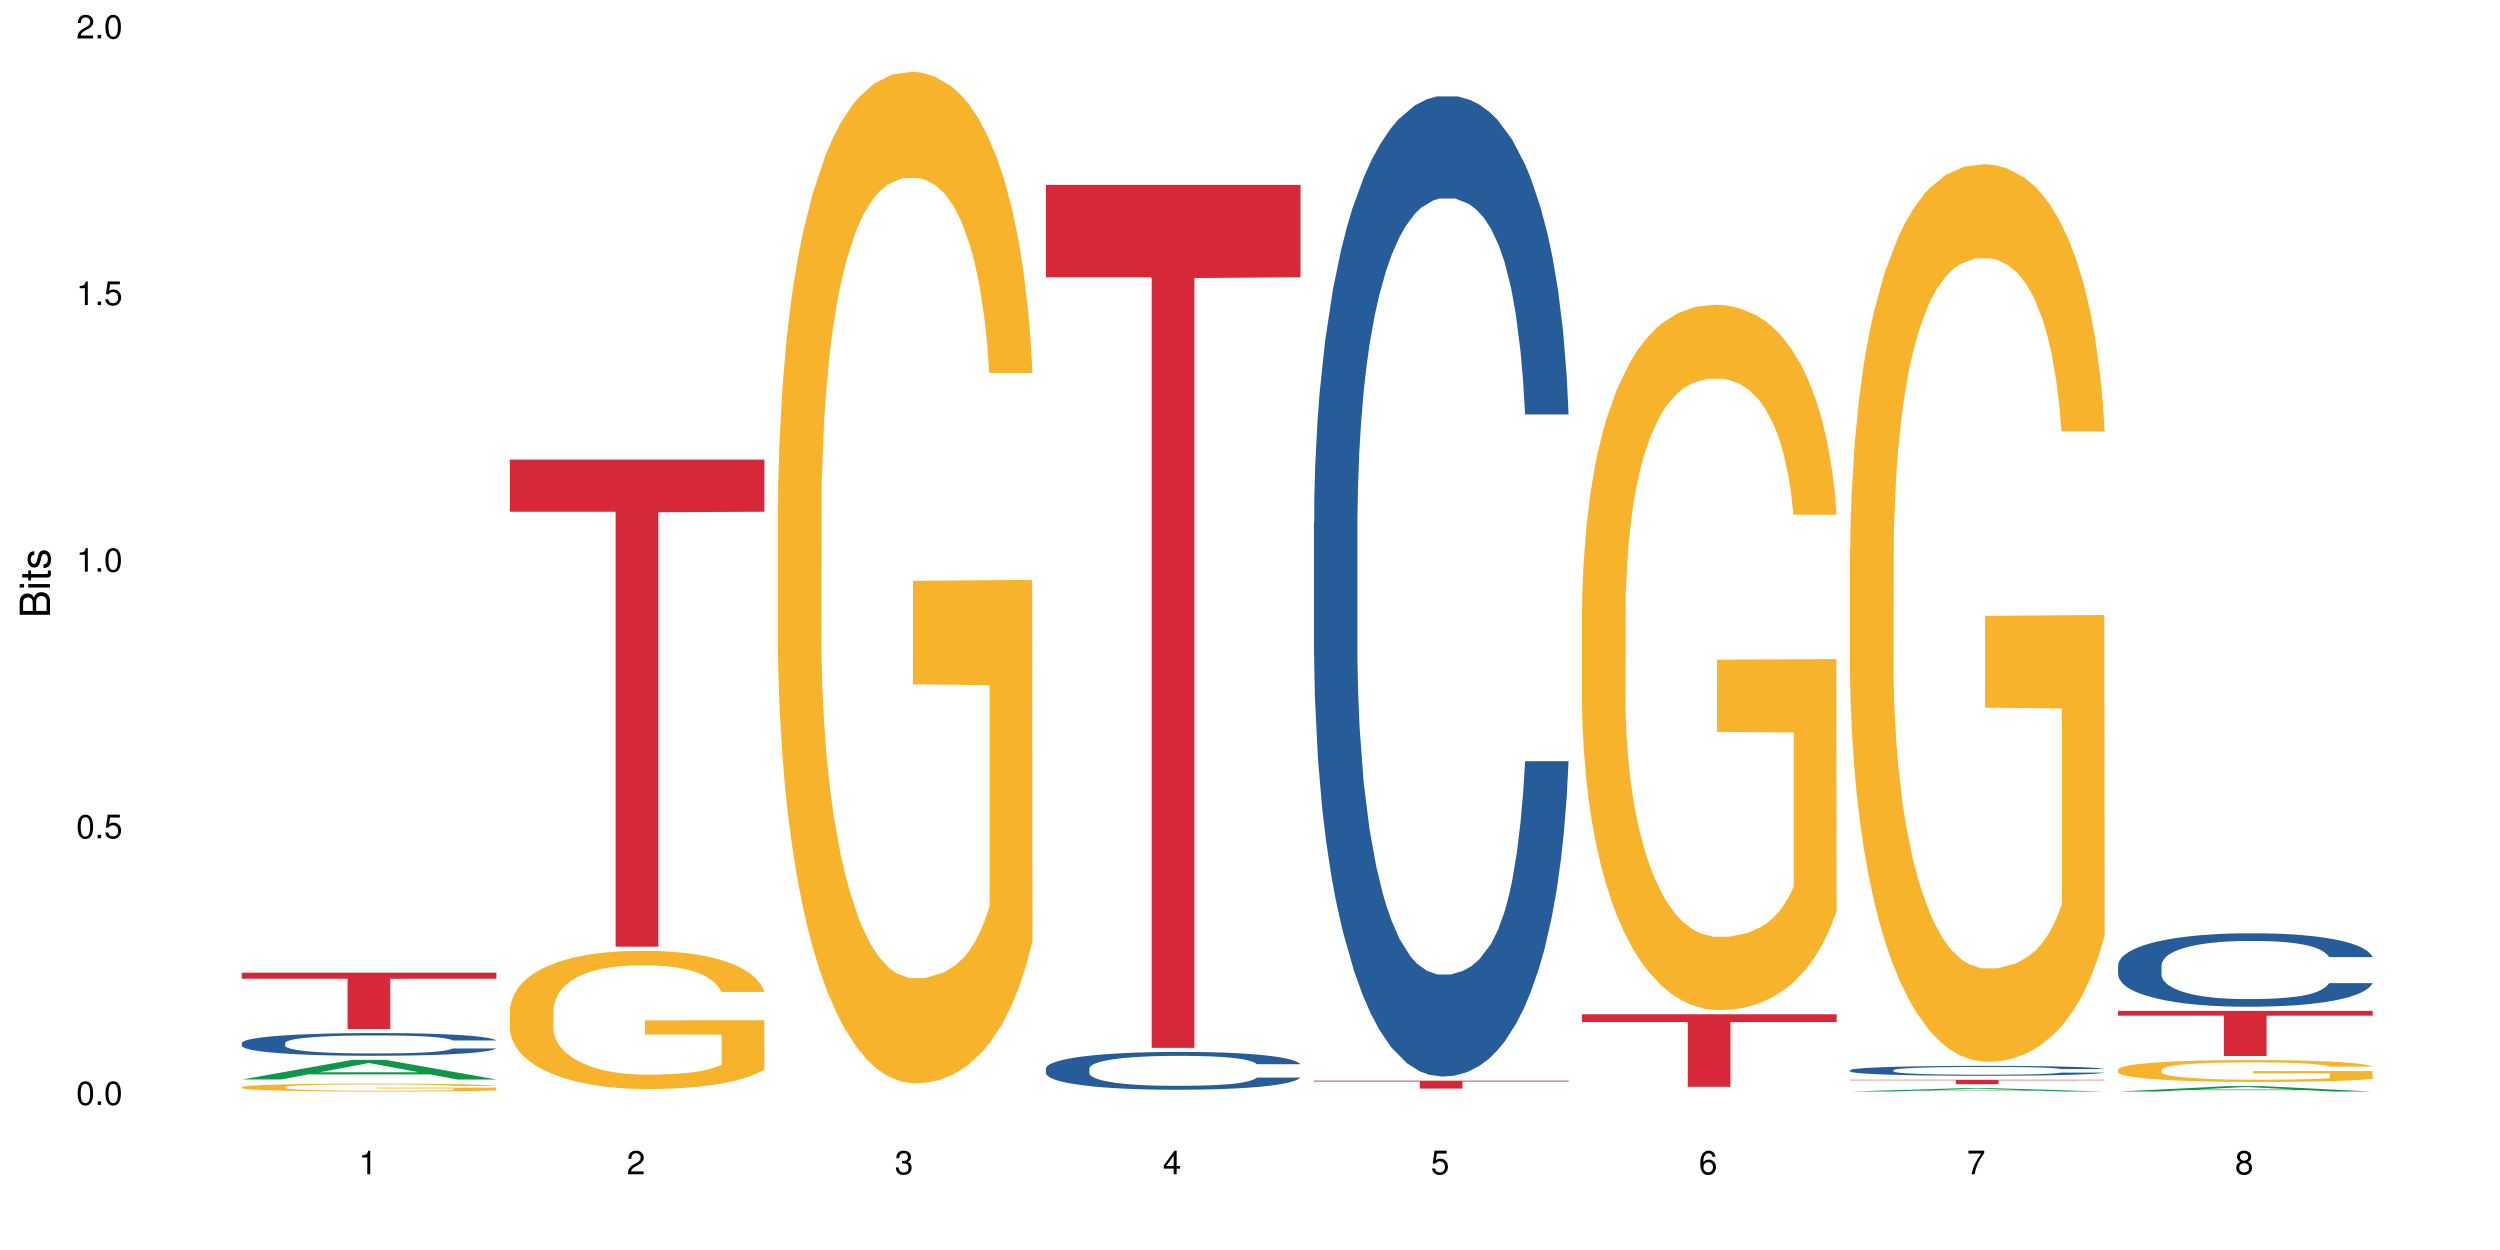 <?xml version="1.0" encoding="UTF-8"?>
<svg xmlns="http://www.w3.org/2000/svg" xmlns:xlink="http://www.w3.org/1999/xlink" width="720pt" height="360pt" viewBox="0 0 720 360" version="1.1">
<defs>
<g>
<symbol overflow="visible" id="glyph0-0">
<path style="stroke:none;" d=""/>
</symbol>
<symbol overflow="visible" id="glyph0-1">
<path style="stroke:none;" d="M 2.641 -6.797 C 2 -6.797 1.422 -6.531 1.078 -6.047 C 0.641 -5.453 0.406 -4.547 0.406 -3.297 C 0.406 -1 1.188 0.219 2.641 0.219 C 4.078 0.219 4.859 -1 4.859 -3.234 C 4.859 -4.562 4.656 -5.438 4.203 -6.047 C 3.844 -6.531 3.281 -6.797 2.641 -6.797 Z M 2.641 -6.047 C 3.547 -6.047 4 -5.125 4 -3.312 C 4 -1.375 3.562 -0.484 2.625 -0.484 C 1.734 -0.484 1.281 -1.422 1.281 -3.281 C 1.281 -5.141 1.734 -6.047 2.641 -6.047 Z M 2.641 -6.047 "/>
</symbol>
<symbol overflow="visible" id="glyph0-2">
<path style="stroke:none;" d="M 1.828 -1 L 0.828 -1 L 0.828 0 L 1.828 0 Z M 1.828 -1 "/>
</symbol>
<symbol overflow="visible" id="glyph0-3">
<path style="stroke:none;" d="M 4.562 -6.797 L 1.062 -6.797 L 0.547 -3.094 L 1.328 -3.094 C 1.719 -3.562 2.047 -3.734 2.578 -3.734 C 3.484 -3.734 4.062 -3.109 4.062 -2.094 C 4.062 -1.125 3.484 -0.531 2.578 -0.531 C 1.828 -0.531 1.375 -0.906 1.188 -1.672 L 0.328 -1.672 C 0.453 -1.109 0.547 -0.844 0.75 -0.594 C 1.125 -0.078 1.828 0.219 2.594 0.219 C 3.969 0.219 4.922 -0.781 4.922 -2.219 C 4.922 -3.562 4.031 -4.484 2.719 -4.484 C 2.25 -4.484 1.859 -4.359 1.469 -4.062 L 1.734 -5.969 L 4.562 -5.969 Z M 4.562 -6.797 "/>
</symbol>
<symbol overflow="visible" id="glyph0-4">
<path style="stroke:none;" d="M 2.484 -4.844 L 2.484 0 L 3.328 0 L 3.328 -6.797 L 2.766 -6.797 C 2.469 -5.75 2.281 -5.609 0.984 -5.453 L 0.984 -4.844 Z M 2.484 -4.844 "/>
</symbol>
<symbol overflow="visible" id="glyph0-5">
<path style="stroke:none;" d="M 4.859 -0.828 L 1.281 -0.828 C 1.359 -1.391 1.672 -1.75 2.5 -2.234 L 3.469 -2.75 C 4.406 -3.266 4.906 -3.969 4.906 -4.812 C 4.906 -5.375 4.672 -5.906 4.266 -6.266 C 3.859 -6.625 3.375 -6.797 2.719 -6.797 C 1.859 -6.797 1.219 -6.5 0.844 -5.922 C 0.609 -5.562 0.5 -5.125 0.484 -4.438 L 1.328 -4.438 C 1.359 -4.906 1.406 -5.188 1.531 -5.406 C 1.75 -5.812 2.188 -6.062 2.703 -6.062 C 3.469 -6.062 4.031 -5.516 4.031 -4.781 C 4.031 -4.25 3.719 -3.797 3.125 -3.438 L 2.234 -2.938 C 0.812 -2.141 0.406 -1.5 0.328 0 L 4.859 0 Z M 4.859 -0.828 "/>
</symbol>
<symbol overflow="visible" id="glyph0-6">
<path style="stroke:none;" d="M 2.125 -3.125 L 2.578 -3.125 C 3.516 -3.125 3.984 -2.703 3.984 -1.891 C 3.984 -1.031 3.469 -0.531 2.578 -0.531 C 1.656 -0.531 1.203 -0.984 1.156 -1.969 L 0.312 -1.969 C 0.344 -1.422 0.438 -1.078 0.609 -0.766 C 0.953 -0.109 1.625 0.219 2.547 0.219 C 3.953 0.219 4.859 -0.609 4.859 -1.906 C 4.859 -2.766 4.516 -3.25 3.703 -3.516 C 4.344 -3.766 4.656 -4.25 4.656 -4.938 C 4.656 -6.109 3.875 -6.797 2.578 -6.797 C 1.203 -6.797 0.484 -6.047 0.453 -4.609 L 1.297 -4.609 C 1.312 -5.016 1.344 -5.25 1.453 -5.453 C 1.641 -5.828 2.062 -6.062 2.594 -6.062 C 3.344 -6.062 3.797 -5.625 3.797 -4.906 C 3.797 -4.422 3.609 -4.141 3.25 -3.984 C 3.016 -3.891 2.719 -3.844 2.125 -3.844 Z M 2.125 -3.125 "/>
</symbol>
<symbol overflow="visible" id="glyph0-7">
<path style="stroke:none;" d="M 3.141 -1.625 L 3.141 0 L 3.984 0 L 3.984 -1.625 L 4.984 -1.625 L 4.984 -2.391 L 3.984 -2.391 L 3.984 -6.797 L 3.359 -6.797 L 0.266 -2.516 L 0.266 -1.625 Z M 3.141 -2.391 L 1 -2.391 L 3.141 -5.359 Z M 3.141 -2.391 "/>
</symbol>
<symbol overflow="visible" id="glyph0-8">
<path style="stroke:none;" d="M 4.781 -5.031 C 4.609 -6.141 3.891 -6.797 2.844 -6.797 C 2.094 -6.797 1.422 -6.438 1.031 -5.828 C 0.609 -5.172 0.406 -4.344 0.406 -3.094 C 0.406 -1.953 0.578 -1.234 0.984 -0.625 C 1.359 -0.078 1.953 0.219 2.703 0.219 C 3.984 0.219 4.922 -0.734 4.922 -2.078 C 4.922 -3.344 4.062 -4.234 2.844 -4.234 C 2.172 -4.234 1.641 -3.969 1.281 -3.469 C 1.281 -5.125 1.828 -6.047 2.797 -6.047 C 3.391 -6.047 3.797 -5.672 3.938 -5.031 Z M 2.734 -3.484 C 3.547 -3.484 4.062 -2.922 4.062 -2 C 4.062 -1.156 3.484 -0.531 2.703 -0.531 C 1.922 -0.531 1.328 -1.188 1.328 -2.047 C 1.328 -2.891 1.906 -3.484 2.734 -3.484 Z M 2.734 -3.484 "/>
</symbol>
<symbol overflow="visible" id="glyph0-9">
<path style="stroke:none;" d="M 4.984 -6.797 L 0.438 -6.797 L 0.438 -5.969 L 4.109 -5.969 C 2.5 -3.656 1.828 -2.234 1.328 0 L 2.219 0 C 2.594 -2.172 3.453 -4.047 4.984 -6.094 Z M 4.984 -6.797 "/>
</symbol>
<symbol overflow="visible" id="glyph0-10">
<path style="stroke:none;" d="M 3.75 -3.578 C 4.453 -4 4.688 -4.344 4.688 -4.984 C 4.688 -6.047 3.844 -6.797 2.641 -6.797 C 1.438 -6.797 0.594 -6.047 0.594 -4.984 C 0.594 -4.359 0.828 -4.016 1.516 -3.578 C 0.734 -3.203 0.359 -2.641 0.359 -1.891 C 0.359 -0.641 1.297 0.219 2.641 0.219 C 3.984 0.219 4.922 -0.641 4.922 -1.875 C 4.922 -2.641 4.531 -3.203 3.75 -3.578 Z M 2.641 -6.047 C 3.359 -6.047 3.812 -5.625 3.812 -4.969 C 3.812 -4.344 3.344 -3.922 2.641 -3.922 C 1.922 -3.922 1.453 -4.344 1.453 -4.984 C 1.453 -5.625 1.922 -6.047 2.641 -6.047 Z M 2.641 -3.203 C 3.484 -3.203 4.062 -2.672 4.062 -1.875 C 4.062 -1.062 3.484 -0.531 2.625 -0.531 C 1.797 -0.531 1.219 -1.078 1.219 -1.875 C 1.219 -2.672 1.797 -3.203 2.641 -3.203 Z M 2.641 -3.203 "/>
</symbol>
<symbol overflow="visible" id="glyph1-0">
<path style="stroke:none;" d=""/>
</symbol>
<symbol overflow="visible" id="glyph1-1">
<path style="stroke:none;" d="M 0 -0.953 L 0 -4.891 C 0 -5.719 -0.234 -6.344 -0.734 -6.797 C -1.188 -7.234 -1.812 -7.469 -2.5 -7.469 C -3.547 -7.469 -4.188 -7 -4.625 -5.875 C -4.984 -6.672 -5.641 -7.094 -6.531 -7.094 C -7.156 -7.094 -7.734 -6.859 -8.141 -6.391 C -8.562 -5.938 -8.75 -5.344 -8.75 -4.5 L -8.75 -0.953 Z M -4.984 -2.062 L -7.766 -2.062 L -7.766 -4.219 C -7.766 -4.844 -7.688 -5.203 -7.453 -5.5 C -7.219 -5.812 -6.859 -5.969 -6.375 -5.969 C -5.906 -5.969 -5.531 -5.812 -5.297 -5.5 C -5.062 -5.203 -4.984 -4.844 -4.984 -4.219 Z M -0.984 -2.062 L -4 -2.062 L -4 -4.781 C -4 -5.328 -3.859 -5.688 -3.578 -5.953 C -3.297 -6.219 -2.922 -6.359 -2.484 -6.359 C -2.062 -6.359 -1.688 -6.219 -1.406 -5.953 C -1.109 -5.688 -0.984 -5.328 -0.984 -4.781 Z M -0.984 -2.062 "/>
</symbol>
<symbol overflow="visible" id="glyph1-2">
<path style="stroke:none;" d="M -6.281 -1.797 L -6.281 -0.797 L 0 -0.797 L 0 -1.797 Z M -8.75 -1.797 L -8.75 -0.797 L -7.484 -0.797 L -7.484 -1.797 Z M -8.75 -1.797 "/>
</symbol>
<symbol overflow="visible" id="glyph1-3">
<path style="stroke:none;" d="M -6.281 -3.047 L -6.281 -2.016 L -8.016 -2.016 L -8.016 -1.016 L -6.281 -1.016 L -6.281 -0.172 L -5.469 -0.172 L -5.469 -1.016 L -0.719 -1.016 C -0.078 -1.016 0.281 -1.453 0.281 -2.234 C 0.281 -2.469 0.25 -2.719 0.188 -3.047 L -0.641 -3.047 C -0.609 -2.922 -0.594 -2.766 -0.594 -2.562 C -0.594 -2.141 -0.719 -2.016 -1.156 -2.016 L -5.469 -2.016 L -5.469 -3.047 Z M -6.281 -3.047 "/>
</symbol>
<symbol overflow="visible" id="glyph1-4">
<path style="stroke:none;" d="M -4.531 -5.25 C -5.766 -5.25 -6.469 -4.422 -6.469 -2.969 C -6.469 -1.516 -5.719 -0.562 -4.547 -0.562 C -3.562 -0.562 -3.094 -1.062 -2.734 -2.562 L -2.516 -3.484 C -2.344 -4.188 -2.094 -4.469 -1.625 -4.469 C -1.047 -4.469 -0.641 -3.875 -0.641 -3 C -0.641 -2.453 -0.797 -2 -1.062 -1.75 C -1.25 -1.594 -1.422 -1.531 -1.875 -1.469 L -1.875 -0.406 C -0.422 -0.453 0.281 -1.266 0.281 -2.922 C 0.281 -4.5 -0.5 -5.516 -1.719 -5.516 C -2.656 -5.516 -3.172 -4.984 -3.469 -3.734 L -3.703 -2.766 C -3.891 -1.953 -4.156 -1.609 -4.594 -1.609 C -5.172 -1.609 -5.547 -2.125 -5.547 -2.938 C -5.547 -3.75 -5.203 -4.172 -4.531 -4.203 Z M -4.531 -5.25 "/>
</symbol>
</g>
</defs>
<g id="surface102506">
<rect x="0" y="0" width="720" height="360" style="fill:rgb(100%,100%,100%);fill-opacity:1;stroke:none;"/>
<path style=" stroke:none;fill-rule:nonzero;fill:rgb(6.275%,58.824%,28.235%);fill-opacity:1;" d="M 69.629 310.895 L 69.707 310.891 L 101.441 305.246 L 111.078 305.246 L 142.965 310.898 L 131.762 310.898 L 123.77 309.426 L 88.746 309.426 L 80.91 310.895 L 69.629 310.895 L 92.117 308.812 L 120.559 308.809 L 106.375 306.168 L 106.219 306.164 L 106.062 306.18 L 92.039 308.809 L 92.117 308.812 Z M 69.629 310.895 "/>
<path style=" stroke:none;fill-rule:nonzero;fill:rgb(14.51%,36.078%,60%);fill-opacity:1;" d="M 69.629 300.371 L 69.719 300.367 L 69.719 300.223 L 69.988 299.996 L 70.613 299.707 L 71.238 299.512 L 72.848 299.156 L 75.086 298.816 L 77.41 298.555 L 79.109 298.398 L 80.629 298.277 L 84.117 298.059 L 86.355 297.945 L 88.77 297.844 L 91.719 297.742 L 93.867 297.68 L 98.695 297.586 L 102.273 297.543 L 105.047 297.527 L 111.039 297.527 L 114.613 297.551 L 117.207 297.578 L 120.07 297.629 L 122.484 297.68 L 126.688 297.812 L 130.445 297.98 L 132.145 298.074 L 134.828 298.262 L 136.883 298.441 L 138.316 298.598 L 139.926 298.816 L 141.355 299.086 L 142.43 299.391 L 142.965 299.648 L 130.445 299.648 L 129.82 299.41 L 129.102 299.223 L 127.762 298.977 L 126.422 298.805 L 124.543 298.633 L 122.844 298.52 L 120.516 298.406 L 118.461 298.332 L 116.312 298.277 L 114.258 298.242 L 110.32 298.207 L 105.762 298.207 L 104.062 298.219 L 100.574 298.266 L 98.695 298.309 L 96.012 298.391 L 94.133 298.469 L 91.898 298.59 L 90.379 298.691 L 88.5 298.848 L 87.16 298.984 L 85.637 299.18 L 84.742 299.332 L 83.938 299.5 L 83.223 299.695 L 82.688 299.906 L 82.328 300.125 L 82.148 300.34 L 82.148 301.27 L 82.328 301.484 L 82.777 301.734 L 83.938 302.098 L 85.637 302.414 L 87.605 302.668 L 89.484 302.848 L 90.559 302.93 L 91.988 303.027 L 94.223 303.145 L 97.445 303.266 L 99.32 303.312 L 102.184 303.359 L 105.137 303.383 L 109.07 303.383 L 112.559 303.359 L 114.883 303.332 L 117.297 303.281 L 120.605 303.18 L 122.664 303.086 L 124.453 302.973 L 125.793 302.859 L 126.688 302.762 L 128.031 302.578 L 129.102 302.375 L 129.906 302.164 L 130.445 301.961 L 142.965 301.961 L 142.43 302.199 L 141.625 302.434 L 140.82 302.605 L 139.566 302.816 L 138.137 303 L 136.078 303.211 L 134.379 303.348 L 132.145 303.496 L 130.086 303.613 L 127.852 303.715 L 124.543 303.832 L 122.395 303.891 L 120.07 303.945 L 117.297 303.992 L 113.809 304.035 L 110.055 304.059 L 106.566 304.066 L 102.809 304.055 L 100.035 304.031 L 96.371 303.977 L 91.809 303.867 L 88.5 303.754 L 85.906 303.641 L 83.672 303.523 L 81.168 303.359 L 77.945 303.098 L 75.98 302.895 L 74.637 302.727 L 73.117 302.492 L 72.043 302.285 L 70.793 301.949 L 69.898 301.523 L 69.629 301.195 Z M 69.629 300.371 "/>
<path style=" stroke:none;fill-rule:nonzero;fill:rgb(96.863%,70.196%,16.863%);fill-opacity:1;" d="M 69.629 313.062 L 69.719 313.059 L 69.719 313.016 L 70.078 312.922 L 70.973 312.793 L 72.133 312.688 L 73.387 312.602 L 74.191 312.559 L 75.531 312.496 L 76.695 312.449 L 79.645 312.355 L 83.402 312.27 L 85.461 312.23 L 87.785 312.195 L 91.094 312.156 L 92.613 312.141 L 97.266 312.105 L 102.543 312.086 L 108.355 312.078 L 111.039 312.082 L 114.703 312.09 L 119.711 312.113 L 122.574 312.133 L 124.809 312.156 L 127.137 312.184 L 129.996 312.223 L 132.68 312.273 L 134.828 312.324 L 136.973 312.387 L 138.762 312.453 L 140.281 312.527 L 141.625 312.617 L 142.43 312.688 L 142.965 312.762 L 130.535 312.762 L 129.82 312.688 L 129.016 312.633 L 127.672 312.562 L 126.332 312.512 L 124.988 312.473 L 122.484 312.418 L 120.34 312.387 L 117.656 312.355 L 115.062 312.336 L 112.109 312.324 L 110.32 312.32 L 105.582 312.32 L 101.289 312.336 L 98.785 312.352 L 96.996 312.367 L 94.492 312.398 L 92.973 312.426 L 92.078 312.441 L 89.395 312.508 L 87.605 312.566 L 86.621 312.605 L 85.371 312.668 L 84.477 312.723 L 83.492 312.809 L 82.953 312.871 L 82.238 313.012 L 82.148 313.391 L 82.418 313.469 L 82.953 313.555 L 83.672 313.629 L 84.742 313.711 L 85.816 313.77 L 87.695 313.852 L 89.305 313.906 L 90.559 313.941 L 92.973 314 L 93.957 314.016 L 96.281 314.055 L 98.695 314.086 L 101.648 314.109 L 103.883 314.121 L 107.461 314.133 L 112.02 314.133 L 117.387 314.121 L 120.785 314.102 L 123.109 314.086 L 124.633 314.07 L 126.508 314.047 L 127.852 314.027 L 129.102 314.004 L 130.625 313.969 L 130.625 313.469 L 108.535 313.469 L 108.535 313.234 L 142.875 313.23 L 142.965 314.047 L 141.086 314.105 L 138.762 314.16 L 136.527 314.203 L 134.199 314.238 L 130.891 314.277 L 128.207 314.301 L 124.094 314.332 L 120.34 314.352 L 116.402 314.363 L 112.914 314.367 L 108.801 314.371 L 105.137 314.367 L 101.199 314.355 L 98.07 314.336 L 95.207 314.316 L 92.344 314.289 L 88.77 314.246 L 86.441 314.211 L 84.027 314.164 L 81.613 314.113 L 79.469 314.059 L 78.035 314.012 L 76.605 313.961 L 75.086 313.898 L 73.652 313.828 L 72.582 313.766 L 71.598 313.691 L 70.883 313.621 L 70.164 313.527 L 69.809 313.453 L 69.629 313.387 Z M 69.629 313.062 "/>
<path style=" stroke:none;fill-rule:nonzero;fill:rgb(83.922%,15.686%,22.353%);fill-opacity:1;" d="M 69.629 280.137 L 142.965 280.137 L 142.965 281.875 L 112.402 281.887 L 112.402 296.348 L 100.105 296.348 L 100.105 281.902 L 99.926 281.875 L 69.629 281.875 Z M 69.629 280.137 "/>
<path style=" stroke:none;fill-rule:nonzero;fill:rgb(96.863%,70.196%,16.863%);fill-opacity:1;" d="M 146.824 290.879 L 146.914 290.844 L 146.914 290.113 L 147.273 288.48 L 148.168 286.223 L 149.328 284.371 L 150.582 282.914 L 151.387 282.152 L 152.727 281.062 L 153.891 280.262 L 156.844 278.625 L 160.598 277.098 L 162.656 276.445 L 164.98 275.824 L 168.289 275.137 L 169.809 274.879 L 174.461 274.301 L 179.738 273.934 L 185.551 273.828 L 188.234 273.863 L 191.898 274.008 L 196.91 274.406 L 199.77 274.773 L 202.008 275.137 L 204.332 275.609 L 207.195 276.336 L 209.875 277.207 L 212.023 278.082 L 214.168 279.172 L 215.957 280.336 L 217.477 281.605 L 218.82 283.133 L 219.625 284.406 L 220.16 285.68 L 207.73 285.68 L 207.016 284.406 L 206.211 283.426 L 204.867 282.227 L 203.527 281.352 L 202.184 280.66 L 199.68 279.715 L 197.535 279.133 L 194.852 278.625 L 192.258 278.297 L 189.305 278.082 L 187.52 278.008 L 182.777 278.008 L 178.484 278.262 L 175.98 278.555 L 174.191 278.844 L 171.688 279.391 L 170.168 279.824 L 169.273 280.117 L 166.59 281.242 L 164.801 282.262 L 163.816 282.953 L 162.566 284.043 L 161.672 285.023 L 160.688 286.48 L 160.152 287.57 L 159.434 290.043 L 159.348 296.586 L 159.613 297.969 L 160.152 299.457 L 160.867 300.77 L 161.941 302.148 L 163.012 303.203 L 164.891 304.621 L 166.5 305.566 L 167.754 306.184 L 170.168 307.168 L 171.152 307.492 L 173.477 308.148 L 175.891 308.656 L 178.844 309.094 L 181.078 309.312 L 184.656 309.492 L 189.219 309.492 L 194.582 309.277 L 197.98 308.984 L 200.309 308.695 L 201.828 308.438 L 203.707 308.039 L 205.047 307.676 L 206.301 307.277 L 207.82 306.656 L 207.82 297.969 L 185.73 297.934 L 185.73 293.859 L 220.07 293.824 L 220.16 308.039 L 218.285 309.02 L 215.957 309.965 L 213.723 310.695 L 211.398 311.312 L 208.086 312.004 L 205.406 312.438 L 201.289 312.949 L 197.535 313.273 L 193.598 313.492 L 190.113 313.602 L 185.996 313.637 L 182.332 313.566 L 178.395 313.348 L 175.266 313.059 L 172.402 312.691 L 169.543 312.219 L 165.965 311.457 L 163.641 310.84 L 161.223 310.074 L 158.809 309.168 L 156.664 308.184 L 155.23 307.422 L 153.801 306.547 L 152.281 305.457 L 150.852 304.223 L 149.777 303.094 L 148.793 301.82 L 148.078 300.621 L 147.363 298.984 L 147.004 297.676 L 146.824 296.551 Z M 146.824 290.879 "/>
<path style=" stroke:none;fill-rule:nonzero;fill:rgb(83.922%,15.686%,22.353%);fill-opacity:1;" d="M 146.824 132.367 L 220.16 132.367 L 220.16 147.383 L 189.598 147.516 L 189.598 272.648 L 177.301 272.648 L 177.301 147.648 L 177.121 147.383 L 146.824 147.383 Z M 146.824 132.367 "/>
<path style=" stroke:none;fill-rule:nonzero;fill:rgb(96.863%,70.196%,16.863%);fill-opacity:1;" d="M 224.02 145.449 L 224.109 145.184 L 224.109 139.863 L 224.469 127.891 L 225.363 111.395 L 226.523 97.824 L 227.777 87.18 L 228.582 81.594 L 229.926 73.609 L 231.086 67.758 L 234.039 55.785 L 237.793 44.609 L 239.852 39.82 L 242.176 35.297 L 245.484 30.242 L 247.004 28.379 L 251.656 24.121 L 256.934 21.461 L 262.746 20.664 L 265.43 20.93 L 269.098 21.992 L 274.105 24.922 L 276.965 27.582 L 279.203 30.242 L 281.527 33.699 L 284.391 39.023 L 287.074 45.406 L 289.219 51.793 L 291.367 59.777 L 293.152 68.289 L 294.676 77.602 L 296.016 88.777 L 296.82 98.09 L 297.355 107.402 L 284.926 107.402 L 284.211 98.09 L 283.406 90.906 L 282.062 82.125 L 280.723 75.738 L 279.383 70.684 L 276.875 63.766 L 274.73 59.508 L 272.047 55.785 L 269.453 53.391 L 266.504 51.793 L 264.715 51.262 L 259.973 51.262 L 255.68 53.125 L 253.176 55.254 L 251.387 57.383 L 248.883 61.371 L 247.363 64.566 L 246.469 66.695 L 243.785 74.941 L 241.996 82.391 L 241.016 87.445 L 239.762 95.43 L 238.867 102.613 L 237.883 113.258 L 237.348 121.238 L 236.633 139.332 L 236.543 187.223 L 236.809 197.336 L 237.348 208.242 L 238.062 217.82 L 239.137 227.934 L 240.207 235.648 L 242.086 246.027 L 243.695 252.945 L 244.949 257.469 L 247.363 264.652 L 248.348 267.047 L 250.672 271.836 L 253.086 275.559 L 256.039 278.754 L 258.273 280.348 L 261.852 281.68 L 266.414 281.68 L 271.777 280.082 L 275.176 277.953 L 277.504 275.824 L 279.023 273.965 L 280.902 271.035 L 282.242 268.375 L 283.496 265.449 L 285.016 260.926 L 285.016 197.336 L 262.926 197.07 L 262.926 167.27 L 297.27 167.004 L 297.355 271.035 L 295.48 278.219 L 293.152 285.137 L 290.918 290.461 L 288.594 294.984 L 285.285 300.039 L 282.602 303.23 L 278.488 306.957 L 274.73 309.352 L 270.797 310.949 L 267.309 311.746 L 263.195 312.012 L 259.527 311.48 L 255.59 309.883 L 252.461 307.754 L 249.598 305.094 L 246.738 301.633 L 243.16 296.047 L 240.836 291.523 L 238.422 285.938 L 236.004 279.285 L 233.859 272.102 L 232.43 266.512 L 230.996 260.129 L 229.477 252.145 L 228.047 243.098 L 226.973 234.852 L 225.988 225.539 L 225.273 216.758 L 224.559 204.785 L 224.199 195.207 L 224.02 186.957 Z M 224.02 145.449 "/>
<path style=" stroke:none;fill-rule:nonzero;fill:rgb(14.51%,36.078%,60%);fill-opacity:1;" d="M 301.219 307.695 L 301.305 307.688 L 301.305 307.449 L 301.574 307.07 L 302.199 306.59 L 302.828 306.262 L 304.438 305.676 L 306.672 305.109 L 308.996 304.672 L 310.695 304.41 L 312.219 304.215 L 315.707 303.844 L 317.941 303.656 L 320.355 303.488 L 323.309 303.316 L 325.453 303.219 L 330.285 303.059 L 333.859 302.988 L 336.633 302.961 L 342.625 302.961 L 346.203 303 L 348.797 303.047 L 351.656 303.129 L 354.074 303.219 L 358.277 303.438 L 362.031 303.715 L 363.73 303.875 L 366.414 304.184 L 368.473 304.48 L 369.902 304.742 L 371.512 305.109 L 372.945 305.555 L 374.016 306.062 L 374.555 306.492 L 362.031 306.492 L 361.406 306.094 L 360.691 305.785 L 359.348 305.379 L 358.008 305.09 L 356.129 304.801 L 354.43 304.609 L 352.105 304.422 L 350.047 304.301 L 347.902 304.215 L 345.844 304.152 L 341.91 304.094 L 337.348 304.094 L 335.648 304.113 L 332.16 304.191 L 330.285 304.262 L 327.602 304.402 L 325.723 304.531 L 323.484 304.73 L 321.965 304.898 L 320.086 305.16 L 318.746 305.387 L 317.227 305.715 L 316.332 305.965 L 315.527 306.242 L 314.812 306.57 L 314.273 306.918 L 313.918 307.289 L 313.738 307.645 L 313.738 309.188 L 313.918 309.547 L 314.363 309.965 L 315.527 310.57 L 317.227 311.098 L 319.195 311.516 L 321.07 311.816 L 322.145 311.957 L 323.574 312.113 L 325.812 312.312 L 329.031 312.512 L 330.91 312.594 L 333.77 312.672 L 336.723 312.711 L 340.656 312.711 L 344.145 312.672 L 346.473 312.621 L 348.887 312.543 L 352.195 312.375 L 354.25 312.215 L 356.039 312.023 L 357.383 311.836 L 358.277 311.676 L 359.617 311.367 L 360.691 311.031 L 361.496 310.68 L 362.031 310.344 L 374.555 310.344 L 374.016 310.742 L 373.211 311.129 L 372.406 311.418 L 371.156 311.766 L 369.723 312.074 L 367.668 312.422 L 365.969 312.652 L 363.73 312.902 L 361.676 313.09 L 359.438 313.258 L 356.129 313.457 L 353.984 313.559 L 351.656 313.648 L 348.887 313.727 L 345.398 313.797 L 341.641 313.836 L 338.152 313.848 L 334.398 313.824 L 331.625 313.785 L 327.957 313.695 L 323.398 313.52 L 320.086 313.328 L 317.496 313.141 L 315.258 312.941 L 312.754 312.672 L 309.535 312.234 L 307.566 311.895 L 306.227 311.617 L 304.707 311.23 L 303.633 310.879 L 302.379 310.324 L 301.484 309.617 L 301.219 309.07 Z M 301.219 307.695 "/>
<path style=" stroke:none;fill-rule:nonzero;fill:rgb(83.922%,15.686%,22.353%);fill-opacity:1;" d="M 301.219 53.238 L 374.555 53.238 L 374.555 79.844 L 343.988 80.074 L 343.988 301.781 L 331.691 301.781 L 331.691 80.309 L 331.516 79.844 L 301.219 79.844 Z M 301.219 53.238 "/>
<path style=" stroke:none;fill-rule:nonzero;fill:rgb(14.51%,36.078%,60%);fill-opacity:1;" d="M 378.414 150.586 L 378.504 150.328 L 378.504 144.137 L 378.77 134.332 L 379.398 121.945 L 380.023 113.43 L 381.633 98.207 L 383.867 83.5 L 386.195 72.145 L 387.895 65.438 L 389.414 60.273 L 392.902 50.727 L 395.137 45.824 L 397.551 41.438 L 400.504 37.051 L 402.648 34.473 L 407.48 30.344 L 411.055 28.535 L 413.828 27.762 L 419.82 27.762 L 423.398 28.793 L 425.992 30.086 L 428.855 32.148 L 431.27 34.473 L 435.473 40.148 L 439.227 47.375 L 440.926 51.5 L 443.609 59.5 L 445.668 67.242 L 447.098 73.949 L 448.707 83.5 L 450.141 95.109 L 451.211 108.27 L 451.75 119.367 L 439.227 119.367 L 438.602 109.043 L 437.887 101.043 L 436.547 90.465 L 435.203 82.98 L 433.324 75.5 L 431.625 70.598 L 429.301 65.695 L 427.246 62.598 L 425.098 60.273 L 423.039 58.727 L 419.105 57.18 L 414.543 57.18 L 412.844 57.695 L 409.355 59.758 L 407.48 61.566 L 404.797 65.18 L 402.918 68.531 L 400.684 73.691 L 399.16 78.078 L 397.285 84.789 L 395.941 90.723 L 394.422 99.238 L 393.527 105.691 L 392.723 112.914 L 392.008 121.43 L 391.469 130.461 L 391.113 140.008 L 390.934 149.297 L 390.934 189.293 L 391.113 198.582 L 391.559 209.418 L 392.723 225.16 L 394.422 238.836 L 396.391 249.672 L 398.266 257.414 L 399.34 261.027 L 400.773 265.156 L 403.008 270.316 L 406.227 275.477 L 408.105 277.543 L 410.969 279.605 L 413.918 280.637 L 417.855 280.637 L 421.34 279.605 L 423.668 278.316 L 426.082 276.25 L 429.391 271.863 L 431.449 267.734 L 433.234 262.832 L 434.578 257.93 L 435.473 253.801 L 436.812 245.805 L 437.887 237.031 L 438.691 228 L 439.227 219.227 L 451.75 219.227 L 451.211 229.547 L 450.406 239.609 L 449.602 247.094 L 448.352 256.125 L 446.918 264.125 L 444.863 273.156 L 443.164 279.09 L 440.926 285.539 L 438.871 290.441 L 436.637 294.828 L 433.324 299.992 L 431.18 302.57 L 428.855 304.895 L 426.082 306.957 L 422.594 308.762 L 418.836 309.797 L 415.348 310.055 L 411.594 309.539 L 408.82 308.504 L 405.152 306.184 L 400.594 301.539 L 397.285 296.637 L 394.691 291.734 L 392.453 286.574 L 389.949 279.605 L 386.73 268.254 L 384.762 259.48 L 383.422 252.254 L 381.902 242.191 L 380.828 233.16 L 379.574 218.711 L 378.68 200.387 L 378.414 186.195 Z M 378.414 150.586 "/>
<path style=" stroke:none;fill-rule:nonzero;fill:rgb(83.922%,15.686%,22.353%);fill-opacity:1;" d="M 378.414 311.234 L 451.75 311.234 L 451.75 311.477 L 421.184 311.48 L 421.184 313.508 L 408.887 313.508 L 408.887 311.48 L 408.711 311.477 L 378.414 311.477 Z M 378.414 311.234 "/>
<path style=" stroke:none;fill-rule:nonzero;fill:rgb(96.863%,70.196%,16.863%);fill-opacity:1;" d="M 455.609 174.777 L 455.699 174.59 L 455.699 170.879 L 456.055 162.527 L 456.949 151.023 L 458.113 141.562 L 459.367 134.141 L 460.172 130.242 L 461.512 124.676 L 462.676 120.594 L 465.625 112.246 L 469.383 104.453 L 471.438 101.113 L 473.766 97.957 L 477.074 94.434 L 478.594 93.133 L 483.246 90.164 L 488.52 88.309 L 494.336 87.754 L 497.016 87.938 L 500.684 88.68 L 505.691 90.723 L 508.555 92.578 L 510.789 94.434 L 513.117 96.844 L 515.977 100.555 L 518.66 105.008 L 520.805 109.461 L 522.953 115.027 L 524.742 120.965 L 526.262 127.461 L 527.605 135.254 L 528.41 141.746 L 528.945 148.242 L 516.516 148.242 L 515.797 141.746 L 514.992 136.738 L 513.652 130.613 L 512.309 126.16 L 510.969 122.637 L 508.465 117.812 L 506.316 114.844 L 503.637 112.246 L 501.043 110.574 L 498.09 109.461 L 496.301 109.09 L 491.562 109.09 L 487.27 110.391 L 484.766 111.875 L 482.977 113.359 L 480.473 116.141 L 478.953 118.367 L 478.059 119.852 L 475.375 125.605 L 473.586 130.801 L 472.602 134.324 L 471.348 139.891 L 470.457 144.902 L 469.473 152.324 L 468.934 157.891 L 468.219 170.508 L 468.129 203.906 L 468.398 210.957 L 468.934 218.566 L 469.648 225.246 L 470.723 232.297 L 471.797 237.676 L 473.676 244.914 L 475.285 249.738 L 476.535 252.895 L 478.953 257.902 L 479.934 259.574 L 482.262 262.914 L 484.676 265.512 L 487.625 267.738 L 489.863 268.852 L 493.441 269.777 L 498 269.777 L 503.367 268.664 L 506.766 267.18 L 509.09 265.695 L 510.609 264.398 L 512.488 262.355 L 513.832 260.5 L 515.082 258.461 L 516.602 255.305 L 516.602 210.957 L 494.512 210.773 L 494.512 189.992 L 528.855 189.805 L 528.945 262.355 L 527.066 267.367 L 524.742 272.191 L 522.508 275.902 L 520.18 279.055 L 516.871 282.582 L 514.188 284.809 L 510.074 287.406 L 506.316 289.074 L 502.383 290.188 L 498.895 290.746 L 494.781 290.93 L 491.113 290.559 L 487.18 289.445 L 484.051 287.961 L 481.188 286.105 L 478.324 283.695 L 474.746 279.797 L 472.422 276.645 L 470.008 272.746 L 467.594 268.109 L 465.445 263.098 L 464.016 259.203 L 462.586 254.75 L 461.066 249.184 L 459.633 242.875 L 458.559 237.121 L 457.578 230.625 L 456.859 224.504 L 456.145 216.152 L 455.789 209.473 L 455.609 203.723 Z M 455.609 174.777 "/>
<path style=" stroke:none;fill-rule:nonzero;fill:rgb(83.922%,15.686%,22.353%);fill-opacity:1;" d="M 455.609 292.109 L 528.945 292.109 L 528.945 294.348 L 498.383 294.367 L 498.383 313.004 L 486.086 313.004 L 486.086 294.387 L 485.906 294.348 L 455.609 294.348 Z M 455.609 292.109 "/>
<path style=" stroke:none;fill-rule:nonzero;fill:rgb(6.275%,58.824%,28.235%);fill-opacity:1;" d="M 532.805 314.371 L 532.883 314.367 L 564.617 313.406 L 574.254 313.406 L 606.141 314.371 L 594.938 314.371 L 586.945 314.117 L 551.922 314.117 L 544.086 314.371 L 532.805 314.371 L 555.293 314.016 L 583.734 314.016 L 569.551 313.562 L 569.395 313.562 L 569.238 313.566 L 555.215 314.016 L 555.293 314.016 Z M 532.805 314.371 "/>
<path style=" stroke:none;fill-rule:nonzero;fill:rgb(14.51%,36.078%,60%);fill-opacity:1;" d="M 532.805 308.211 L 532.895 308.207 L 532.895 308.145 L 533.164 308.047 L 533.789 307.922 L 534.414 307.836 L 536.023 307.684 L 538.262 307.535 L 540.586 307.422 L 542.285 307.352 L 543.805 307.301 L 547.293 307.203 L 549.527 307.156 L 551.945 307.113 L 554.895 307.066 L 557.043 307.043 L 561.871 307 L 565.449 306.98 L 568.223 306.973 L 574.215 306.973 L 577.789 306.984 L 580.383 306.996 L 583.246 307.02 L 585.66 307.043 L 589.863 307.098 L 593.621 307.172 L 595.32 307.211 L 598.004 307.293 L 600.059 307.371 L 601.492 307.438 L 603.102 307.535 L 604.531 307.652 L 605.605 307.785 L 606.141 307.895 L 593.621 307.895 L 592.996 307.793 L 592.277 307.711 L 590.938 307.605 L 589.598 307.531 L 587.719 307.453 L 586.02 307.406 L 583.691 307.355 L 581.637 307.324 L 579.488 307.301 L 577.434 307.285 L 573.496 307.27 L 568.938 307.27 L 567.238 307.273 L 563.75 307.297 L 561.871 307.312 L 559.188 307.352 L 557.309 307.383 L 555.074 307.438 L 553.555 307.48 L 551.676 307.547 L 550.336 307.605 L 548.812 307.691 L 547.918 307.758 L 547.113 307.832 L 546.398 307.918 L 545.863 308.008 L 545.504 308.102 L 545.324 308.195 L 545.324 308.598 L 545.504 308.691 L 545.953 308.801 L 547.113 308.961 L 548.812 309.098 L 550.781 309.207 L 552.66 309.285 L 553.734 309.32 L 555.164 309.363 L 557.398 309.414 L 560.617 309.465 L 562.496 309.488 L 565.359 309.508 L 568.309 309.52 L 572.246 309.52 L 575.734 309.508 L 578.059 309.496 L 580.473 309.473 L 583.781 309.43 L 585.84 309.387 L 587.629 309.34 L 588.969 309.289 L 589.863 309.25 L 591.207 309.168 L 592.277 309.078 L 593.082 308.988 L 593.621 308.902 L 606.141 308.902 L 605.605 309.004 L 604.801 309.105 L 603.996 309.18 L 602.742 309.273 L 601.312 309.352 L 599.254 309.441 L 597.555 309.504 L 595.32 309.566 L 593.262 309.617 L 591.027 309.66 L 587.719 309.715 L 585.57 309.738 L 583.246 309.762 L 580.473 309.785 L 576.984 309.801 L 573.23 309.812 L 569.742 309.816 L 565.984 309.809 L 563.211 309.801 L 559.547 309.777 L 554.984 309.73 L 551.676 309.68 L 549.082 309.629 L 546.848 309.578 L 544.344 309.508 L 541.121 309.395 L 539.156 309.305 L 537.812 309.234 L 536.293 309.133 L 535.219 309.039 L 533.969 308.895 L 533.074 308.711 L 532.805 308.566 Z M 532.805 308.211 "/>
<path style=" stroke:none;fill-rule:nonzero;fill:rgb(96.863%,70.196%,16.863%);fill-opacity:1;" d="M 532.805 158 L 532.895 157.762 L 532.895 153.043 L 533.254 142.418 L 534.145 127.781 L 535.309 115.738 L 536.562 106.297 L 537.367 101.336 L 538.707 94.254 L 539.871 89.059 L 542.82 78.438 L 546.578 68.52 L 548.637 64.27 L 550.961 60.258 L 554.27 55.77 L 555.789 54.117 L 560.441 50.34 L 565.715 47.98 L 571.531 47.273 L 574.215 47.508 L 577.879 48.453 L 582.887 51.051 L 585.75 53.41 L 587.984 55.77 L 590.312 58.84 L 593.172 63.562 L 595.855 69.227 L 598.004 74.895 L 600.148 81.977 L 601.938 89.531 L 603.457 97.797 L 604.801 107.711 L 605.605 115.977 L 606.141 124.238 L 593.711 124.238 L 592.996 115.977 L 592.188 109.602 L 590.848 101.809 L 589.508 96.145 L 588.164 91.656 L 585.66 85.52 L 583.516 81.742 L 580.832 78.438 L 578.238 76.312 L 575.285 74.895 L 573.496 74.422 L 568.758 74.422 L 564.465 76.074 L 561.961 77.965 L 560.172 79.852 L 557.668 83.395 L 556.148 86.227 L 555.254 88.117 L 552.57 95.434 L 550.781 102.047 L 549.797 106.531 L 548.547 113.613 L 547.652 119.988 L 546.668 129.434 L 546.129 136.516 L 545.414 152.57 L 545.324 195.066 L 545.594 204.039 L 546.129 213.719 L 546.848 222.219 L 547.918 231.188 L 548.992 238.035 L 550.871 247.242 L 552.48 253.383 L 553.734 257.395 L 556.148 263.77 L 557.133 265.895 L 559.457 270.145 L 561.871 273.449 L 564.824 276.281 L 567.059 277.699 L 570.637 278.879 L 575.195 278.879 L 580.562 277.465 L 583.961 275.574 L 586.285 273.688 L 587.809 272.031 L 589.684 269.438 L 591.027 267.074 L 592.277 264.477 L 593.801 260.465 L 593.801 204.039 L 571.707 203.801 L 571.707 177.359 L 606.051 177.125 L 606.141 269.438 L 604.262 275.809 L 601.938 281.949 L 599.703 286.672 L 597.375 290.684 L 594.066 295.172 L 591.383 298.004 L 587.27 301.309 L 583.516 303.434 L 579.578 304.852 L 576.09 305.559 L 571.977 305.793 L 568.309 305.32 L 564.375 303.906 L 561.246 302.016 L 558.383 299.656 L 555.52 296.586 L 551.945 291.629 L 549.617 287.613 L 547.203 282.656 L 544.789 276.754 L 542.645 270.379 L 541.211 265.422 L 539.781 259.758 L 538.262 252.672 L 536.828 244.645 L 535.758 237.328 L 534.773 229.062 L 534.059 221.273 L 533.34 210.648 L 532.984 202.148 L 532.805 194.832 Z M 532.805 158 "/>
<path style=" stroke:none;fill-rule:nonzero;fill:rgb(83.922%,15.686%,22.353%);fill-opacity:1;" d="M 532.805 310.992 L 606.141 310.992 L 606.141 311.125 L 575.578 311.129 L 575.578 312.227 L 563.281 312.227 L 563.281 311.129 L 563.102 311.125 L 532.805 311.125 Z M 532.805 310.992 "/>
<path style=" stroke:none;fill-rule:nonzero;fill:rgb(6.275%,58.824%,28.235%);fill-opacity:1;" d="M 610 314.371 L 610.078 314.367 L 641.812 312.789 L 651.449 312.789 L 683.336 314.371 L 672.133 314.371 L 664.141 313.957 L 629.117 313.957 L 621.285 314.371 L 610 314.371 L 632.488 313.785 L 660.93 313.785 L 646.746 313.047 L 646.59 313.047 L 646.434 313.051 L 632.41 313.785 L 632.488 313.785 Z M 610 314.371 "/>
<path style=" stroke:none;fill-rule:nonzero;fill:rgb(14.51%,36.078%,60%);fill-opacity:1;" d="M 610 277.996 L 610.09 277.977 L 610.09 277.512 L 610.359 276.777 L 610.984 275.852 L 611.609 275.211 L 613.219 274.07 L 615.457 272.969 L 617.781 272.121 L 619.48 271.617 L 621 271.23 L 624.488 270.516 L 626.727 270.148 L 629.141 269.82 L 632.09 269.492 L 634.238 269.297 L 639.066 268.988 L 642.645 268.852 L 645.418 268.797 L 651.41 268.797 L 654.988 268.871 L 657.578 268.969 L 660.441 269.125 L 662.855 269.297 L 667.059 269.723 L 670.816 270.266 L 672.516 270.574 L 675.199 271.172 L 677.254 271.754 L 678.688 272.254 L 680.297 272.969 L 681.727 273.84 L 682.801 274.824 L 683.336 275.656 L 670.816 275.656 L 670.191 274.883 L 669.477 274.285 L 668.133 273.492 L 666.793 272.93 L 664.914 272.371 L 663.215 272.004 L 660.891 271.637 L 658.832 271.406 L 656.688 271.23 L 654.629 271.113 L 650.695 271 L 646.133 271 L 644.434 271.039 L 640.945 271.191 L 639.066 271.328 L 636.383 271.598 L 634.508 271.848 L 632.27 272.234 L 630.75 272.562 L 628.871 273.066 L 627.531 273.512 L 626.008 274.148 L 625.117 274.633 L 624.309 275.172 L 623.594 275.812 L 623.059 276.488 L 622.699 277.203 L 622.523 277.898 L 622.523 280.895 L 622.699 281.59 L 623.148 282.402 L 624.309 283.582 L 626.008 284.605 L 627.977 285.418 L 629.855 285.996 L 630.93 286.27 L 632.359 286.578 L 634.594 286.965 L 637.816 287.352 L 639.691 287.504 L 642.555 287.66 L 645.508 287.738 L 649.441 287.738 L 652.93 287.66 L 655.254 287.562 L 657.668 287.406 L 660.977 287.078 L 663.035 286.77 L 664.824 286.402 L 666.164 286.035 L 667.059 285.727 L 668.402 285.129 L 669.477 284.469 L 670.281 283.793 L 670.816 283.137 L 683.336 283.137 L 682.801 283.91 L 681.996 284.664 L 681.191 285.223 L 679.938 285.902 L 678.508 286.5 L 676.449 287.176 L 674.75 287.621 L 672.516 288.105 L 670.457 288.473 L 668.223 288.801 L 664.914 289.188 L 662.766 289.379 L 660.441 289.555 L 657.668 289.707 L 654.18 289.844 L 650.426 289.922 L 646.938 289.941 L 643.18 289.902 L 640.41 289.824 L 636.742 289.648 L 632.18 289.301 L 628.871 288.934 L 626.277 288.566 L 624.043 288.18 L 621.539 287.66 L 618.316 286.809 L 616.352 286.152 L 615.008 285.609 L 613.488 284.855 L 612.414 284.18 L 611.164 283.098 L 610.27 281.727 L 610 280.664 Z M 610 277.996 "/>
<path style=" stroke:none;fill-rule:nonzero;fill:rgb(96.863%,70.196%,16.863%);fill-opacity:1;" d="M 610 308.004 L 610.09 307.996 L 610.09 307.883 L 610.449 307.621 L 611.344 307.266 L 612.504 306.973 L 613.758 306.742 L 614.562 306.621 L 615.902 306.445 L 617.066 306.32 L 620.016 306.062 L 623.773 305.82 L 625.832 305.715 L 628.156 305.617 L 631.465 305.508 L 632.984 305.469 L 637.637 305.375 L 642.914 305.316 L 648.727 305.301 L 651.41 305.305 L 655.074 305.328 L 660.086 305.395 L 662.945 305.449 L 665.184 305.508 L 667.508 305.582 L 670.367 305.699 L 673.051 305.836 L 675.199 305.977 L 677.344 306.148 L 679.133 306.332 L 680.652 306.535 L 681.996 306.777 L 682.801 306.977 L 683.336 307.18 L 670.906 307.18 L 670.191 306.977 L 669.387 306.82 L 668.043 306.633 L 666.703 306.492 L 665.359 306.383 L 662.855 306.234 L 660.711 306.141 L 658.027 306.062 L 655.434 306.008 L 652.48 305.977 L 650.695 305.965 L 645.953 305.965 L 641.66 306.004 L 639.156 306.051 L 637.367 306.094 L 634.863 306.184 L 633.344 306.25 L 632.449 306.297 L 629.766 306.477 L 627.977 306.637 L 626.992 306.746 L 625.742 306.918 L 624.848 307.074 L 623.863 307.305 L 623.328 307.477 L 622.609 307.871 L 622.523 308.906 L 622.789 309.125 L 623.328 309.363 L 624.043 309.57 L 625.117 309.789 L 626.188 309.957 L 628.066 310.18 L 629.676 310.332 L 630.93 310.43 L 633.344 310.582 L 634.328 310.637 L 636.652 310.738 L 639.066 310.82 L 642.02 310.891 L 644.254 310.922 L 647.832 310.953 L 652.395 310.953 L 657.758 310.918 L 661.156 310.871 L 663.484 310.824 L 665.004 310.785 L 666.883 310.723 L 668.223 310.664 L 669.477 310.602 L 670.996 310.504 L 670.996 309.125 L 648.906 309.121 L 648.906 308.477 L 683.246 308.469 L 683.336 310.723 L 681.457 310.879 L 679.133 311.027 L 676.898 311.145 L 674.574 311.242 L 671.262 311.352 L 668.582 311.418 L 664.465 311.5 L 660.711 311.551 L 656.773 311.586 L 653.285 311.605 L 649.172 311.609 L 645.508 311.598 L 641.57 311.562 L 638.441 311.516 L 635.578 311.461 L 632.719 311.383 L 629.141 311.262 L 626.816 311.164 L 624.398 311.043 L 621.984 310.902 L 619.84 310.746 L 618.406 310.625 L 616.977 310.484 L 615.457 310.312 L 614.027 310.117 L 612.953 309.938 L 611.969 309.738 L 611.254 309.547 L 610.539 309.289 L 610.18 309.082 L 610 308.902 Z M 610 308.004 "/>
<path style=" stroke:none;fill-rule:nonzero;fill:rgb(83.922%,15.686%,22.353%);fill-opacity:1;" d="M 610 291.121 L 683.336 291.121 L 683.336 292.512 L 652.773 292.523 L 652.773 304.121 L 640.477 304.121 L 640.477 292.535 L 640.297 292.512 L 610 292.512 Z M 610 291.121 "/>
<g style="fill:rgb(0%,0%,0%);fill-opacity:1;">
  <use xlink:href="#glyph0-1" x="21.957" y="318.198"/>
  <use xlink:href="#glyph0-2" x="27.291" y="318.198"/>
  <use xlink:href="#glyph0-1" x="29.958" y="318.198"/>
</g>
<g style="fill:rgb(0%,0%,0%);fill-opacity:1;">
  <use xlink:href="#glyph0-1" x="21.957" y="241.417"/>
  <use xlink:href="#glyph0-2" x="27.291" y="241.417"/>
  <use xlink:href="#glyph0-3" x="29.958" y="241.417"/>
</g>
<g style="fill:rgb(0%,0%,0%);fill-opacity:1;">
  <use xlink:href="#glyph0-4" x="21.957" y="164.632"/>
  <use xlink:href="#glyph0-2" x="27.291" y="164.632"/>
  <use xlink:href="#glyph0-1" x="29.958" y="164.632"/>
</g>
<g style="fill:rgb(0%,0%,0%);fill-opacity:1;">
  <use xlink:href="#glyph0-4" x="21.957" y="87.851"/>
  <use xlink:href="#glyph0-2" x="27.291" y="87.851"/>
  <use xlink:href="#glyph0-3" x="29.958" y="87.851"/>
</g>
<g style="fill:rgb(0%,0%,0%);fill-opacity:1;">
  <use xlink:href="#glyph0-5" x="21.957" y="11.069"/>
  <use xlink:href="#glyph0-2" x="27.291" y="11.069"/>
  <use xlink:href="#glyph0-1" x="29.958" y="11.069"/>
</g>
<g style="fill:rgb(0%,0%,0%);fill-opacity:1;">
  <use xlink:href="#glyph0-4" x="103.297" y="338.19"/>
</g>
<g style="fill:rgb(0%,0%,0%);fill-opacity:1;">
  <use xlink:href="#glyph0-5" x="180.492" y="338.19"/>
</g>
<g style="fill:rgb(0%,0%,0%);fill-opacity:1;">
  <use xlink:href="#glyph0-6" x="257.688" y="338.19"/>
</g>
<g style="fill:rgb(0%,0%,0%);fill-opacity:1;">
  <use xlink:href="#glyph0-7" x="334.887" y="338.19"/>
</g>
<g style="fill:rgb(0%,0%,0%);fill-opacity:1;">
  <use xlink:href="#glyph0-3" x="412.082" y="338.19"/>
</g>
<g style="fill:rgb(0%,0%,0%);fill-opacity:1;">
  <use xlink:href="#glyph0-8" x="489.277" y="338.19"/>
</g>
<g style="fill:rgb(0%,0%,0%);fill-opacity:1;">
  <use xlink:href="#glyph0-9" x="566.473" y="338.19"/>
</g>
<g style="fill:rgb(0%,0%,0%);fill-opacity:1;">
  <use xlink:href="#glyph0-10" x="643.668" y="338.19"/>
</g>
<g style="fill:rgb(0%,0%,0%);fill-opacity:1;">
  <use xlink:href="#glyph1-1" x="14.412" y="178.016"/>
  <use xlink:href="#glyph1-2" x="14.412" y="170.012"/>
  <use xlink:href="#glyph1-3" x="14.412" y="167.348"/>
  <use xlink:href="#glyph1-4" x="14.412" y="164.012"/>
</g>
</g>
</svg>
